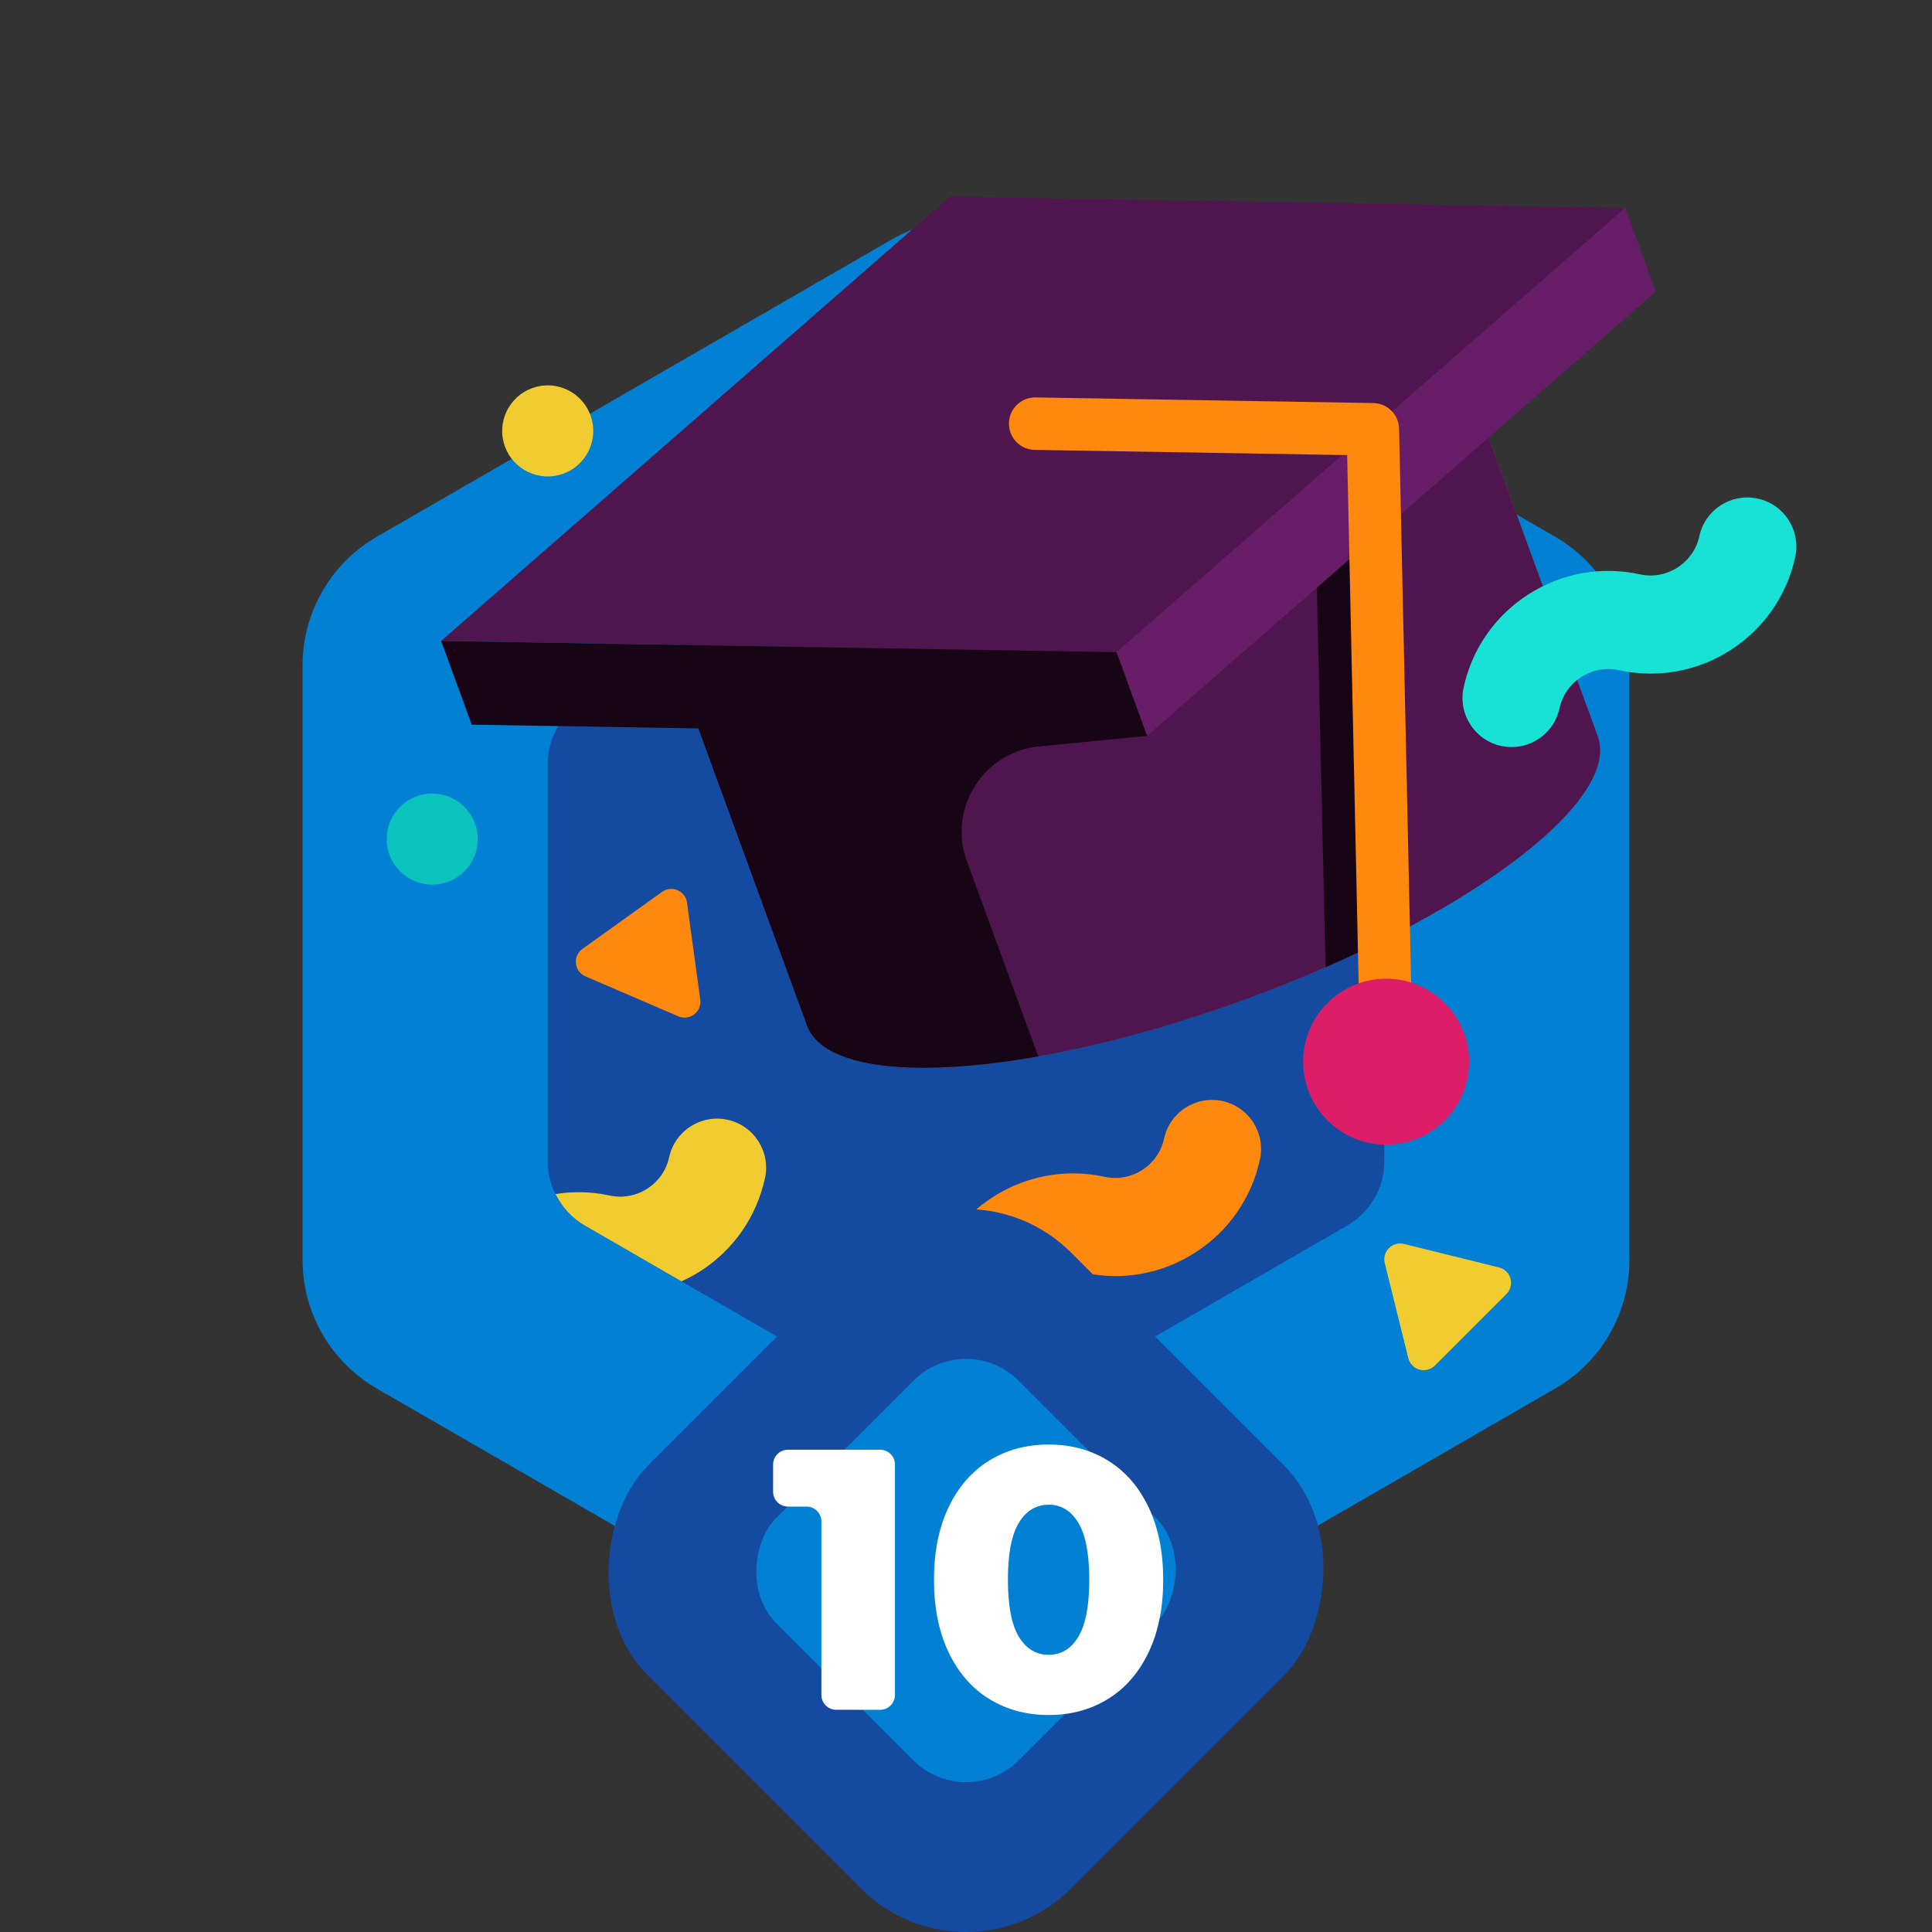 <?xml version="1.0" encoding="UTF-8"?>
<svg id="Layer_1" xmlns="http://www.w3.org/2000/svg" width="130" height="130" xmlns:xlink="http://www.w3.org/1999/xlink" version="1.1" viewBox="0 0 130 130">
  <rect x="0" y="0" width="130" height="130" fill="#333333" stroke="none"/>
  <!-- Generator: Adobe Illustrator 29.4.0, SVG Export Plug-In . SVG Version: 2.1.0 Build 152)  -->
  <defs>
    <clipPath id="clippath">
      <path d="M46.105,46.586l8.198,22.417c1.609,4.398,14.823,3.608,29.516-1.765,14.693-5.373,25.299-13.295,23.691-17.693l-8.198-22.417-53.206,19.459Z" style="fill: #4f154e;"/>
    </clipPath>
  </defs>
  <g>
    <g>
      <path d="M109.64,84.779v-40.01c0-3.569-1.904-6.867-4.995-8.652l-34.65-20.005c-3.091-1.785-6.899-1.785-9.99,0l-34.65,20.005c-3.091,1.785-4.995,5.083-4.995,8.652v40.01c0,3.569,1.904,6.867,4.995,8.652l34.65,20.005c3.091,1.785,6.899,1.785,9.99,0l34.65-20.005c3.091-1.785,4.995-5.083,4.995-8.652Z" style="fill: #0280d3;"/>
      <path d="M36.855,78.14v-26.732c0-1.785.952-3.434,2.498-4.326l23.15-13.365c1.545-.892,3.449-.892,4.995,0l23.151,13.365c1.546.892,2.498,2.541,2.498,4.326v26.732c0,1.785-.952,3.434-2.498,4.326l-23.151,13.365c-1.545.892-3.449.892-4.995,0l-23.15-13.365c-1.546-.892-2.498-2.541-2.498-4.326Z" style="fill: #144aa0;"/>
    </g>
    <g>
      <path d="M36.709,25.935c1.689-.081,3.126,1.226,3.206,2.915.081,1.689-1.226,3.126-2.915,3.206-1.689.08-3.126-1.226-3.206-2.915-.08-1.689,1.226-3.126,2.915-3.206Z" style="fill: #f0cc31; fill-rule: evenodd;"/>
      <circle cx="29.084" cy="56.461" r="3.064" style="fill: #0ac3bd;"/>
      <path d="M65.692,90.806c-.233,0-.469-.025-.706-.076-1.78-.388-2.909-2.146-2.522-3.927,1.169-5.37,6.488-8.787,11.859-7.619,1.812.397,3.611-.76,4.006-2.574.387-1.781,2.142-2.907,3.927-2.523,1.781.388,2.91,2.146,2.523,3.927-.566,2.602-2.111,4.826-4.351,6.266-2.24,1.44-4.904,1.917-7.507,1.354-1.815-.397-3.612.76-4.006,2.575-.337,1.544-1.703,2.598-3.221,2.598Z" style="fill: #ff880f;"/>
      <path d="M94.761,91.387l-1.583-6.394c-.193-.78.512-1.485,1.292-1.292l6.394,1.583c.806.2,1.085,1.203.498,1.79l-4.81,4.81c-.587.587-1.59.308-1.79-.498Z" style="fill: #f0cc31;"/>
      <path d="M39.193,63.849l5.355-3.836c.653-.468,1.569-.073,1.678.722l.894,6.526c.113.823-.716,1.453-1.479,1.125l-6.249-2.69c-.763-.328-.875-1.364-.2-1.847Z" style="fill: #ff880f;"/>
      <g>
        <path d="M46.105,46.586l8.198,22.417c1.609,4.398,14.823,3.608,29.516-1.765,14.693-5.373,25.299-13.295,23.691-17.693l-8.198-22.417-53.206,19.459Z" style="fill: #555d68;"/>
        <g>
          <path d="M46.105,46.586l8.198,22.417c1.609,4.398,14.823,3.608,29.516-1.765,14.693-5.373,25.299-13.295,23.691-17.693l-8.198-22.417-53.206,19.459Z" style="fill: #4f154e;"/>
          <g style="clip-path: url(#clippath);">
            <path d="M70.715,73.412l-5.654-15.461c-1.312-3.586,1.158-7.435,4.965-7.737l7.159-.697-32.661-3.068,4.346,16.348,7.11,13.86,2.982.338,11.754-3.584Z" style="fill: #170515;"/>
            <rect x="88.864" y="33.453" width="3.383" height="34.35" transform="translate(-1.136 2.087) rotate(-1.312)" style="fill: #170515;"/>
          </g>
        </g>
        <g>
          <polygon points="63.914 13.229 29.682 43.126 75.125 43.884 109.357 13.987 63.914 13.229" style="fill: #4f154e;"/>
          <polygon points="111.417 19.621 109.357 13.987 75.125 43.884 77.185 49.518 111.417 19.621" style="fill: #681d68;"/>
          <polygon points="77.185 49.518 75.125 43.884 29.682 43.126 31.742 48.76 77.185 49.518" style="fill: #170515;"/>
        </g>
        <polyline points="69.654 28.507 92.376 28.886 93.271 70.059" style="fill: none; stroke: #ff880f; stroke-linecap: round; stroke-linejoin: round; stroke-width: 3.531px;"/>
        <circle cx="93.271" cy="71.441" r="5.585" style="fill: #dd1d68;"/>
      </g>
      <path d="M101.711,50.268c-.233,0-.468-.025-.705-.076-1.781-.388-2.91-2.146-2.523-3.927.566-2.602,2.111-4.826,4.351-6.266,2.239-1.439,4.901-1.919,7.507-1.353,1.809.398,3.612-.76,4.006-2.574.387-1.781,2.139-2.908,3.927-2.523,1.781.388,2.91,2.146,2.523,3.927-.566,2.602-2.111,4.826-4.351,6.266-2.24,1.439-4.904,1.917-7.508,1.353-1.811-.398-3.61.76-4.005,2.574-.336,1.544-1.703,2.599-3.221,2.599Z" style="fill: #18e1d6;"/>
    </g>
    <path d="M51.475,79.273c.387-1.781-.742-3.539-2.523-3.927-1.784-.384-3.54.742-3.927,2.523-.395,1.814-2.194,2.97-4.006,2.574-1.234-.268-2.462-.284-3.64-.101.43.872,1.103,1.62,1.974,2.123l6.501,3.753c.434-.198.861-.417,1.269-.68,2.24-1.44,3.785-3.665,4.352-6.266Z" style="fill: #f0cc31;"/>
  </g>
  <g>
    <rect x="44.873" y="85.55" width="40.255" height="40.255" rx="10" ry="10" transform="translate(93.763 -15.01) rotate(45)" style="fill: #144aa0;"/>
    <rect x="53.465" y="94.142" width="23.07" height="23.07" rx="5" ry="5" transform="translate(93.763 -15.01) rotate(45)" style="fill: #0280d3;"/>
    <g>
      <path d="M60.22,98.549v15.5c0,.552-.448,1-1,1h-2.95c-.552,0-1-.448-1-1v-11.675c0-.552-.448-1-1-1h-1.25c-.552,0-1-.448-1-1v-1.825c0-.552.448-1,1-1h6.2c.552,0,1,.448,1,1Z" style="fill: #fff;"/>
      <path d="M66.57,114.325c-1.167-.717-2.08-1.763-2.738-3.138-.659-1.375-.987-3.004-.987-4.888s.329-3.513.987-4.888c.658-1.375,1.571-2.421,2.738-3.138,1.166-.716,2.5-1.074,4-1.074,1.483,0,2.808.358,3.975,1.074,1.167.717,2.079,1.763,2.738,3.138.658,1.375.987,3.005.987,4.888s-.329,3.513-.987,4.888c-.659,1.375-1.571,2.421-2.738,3.138s-2.492,1.074-3.975,1.074c-1.5,0-2.834-.357-4-1.074ZM72.557,110.137c.491-.809.737-2.088.737-3.838s-.246-3.029-.737-3.838c-.492-.808-1.154-1.212-1.987-1.212-.85,0-1.521.404-2.013,1.212-.492.809-.737,2.088-.737,3.838s.246,3.029.737,3.838c.491.809,1.163,1.212,2.013,1.212.833,0,1.496-.403,1.987-1.212Z" style="fill: #fff;"/>
    </g>
  </g>
</svg>